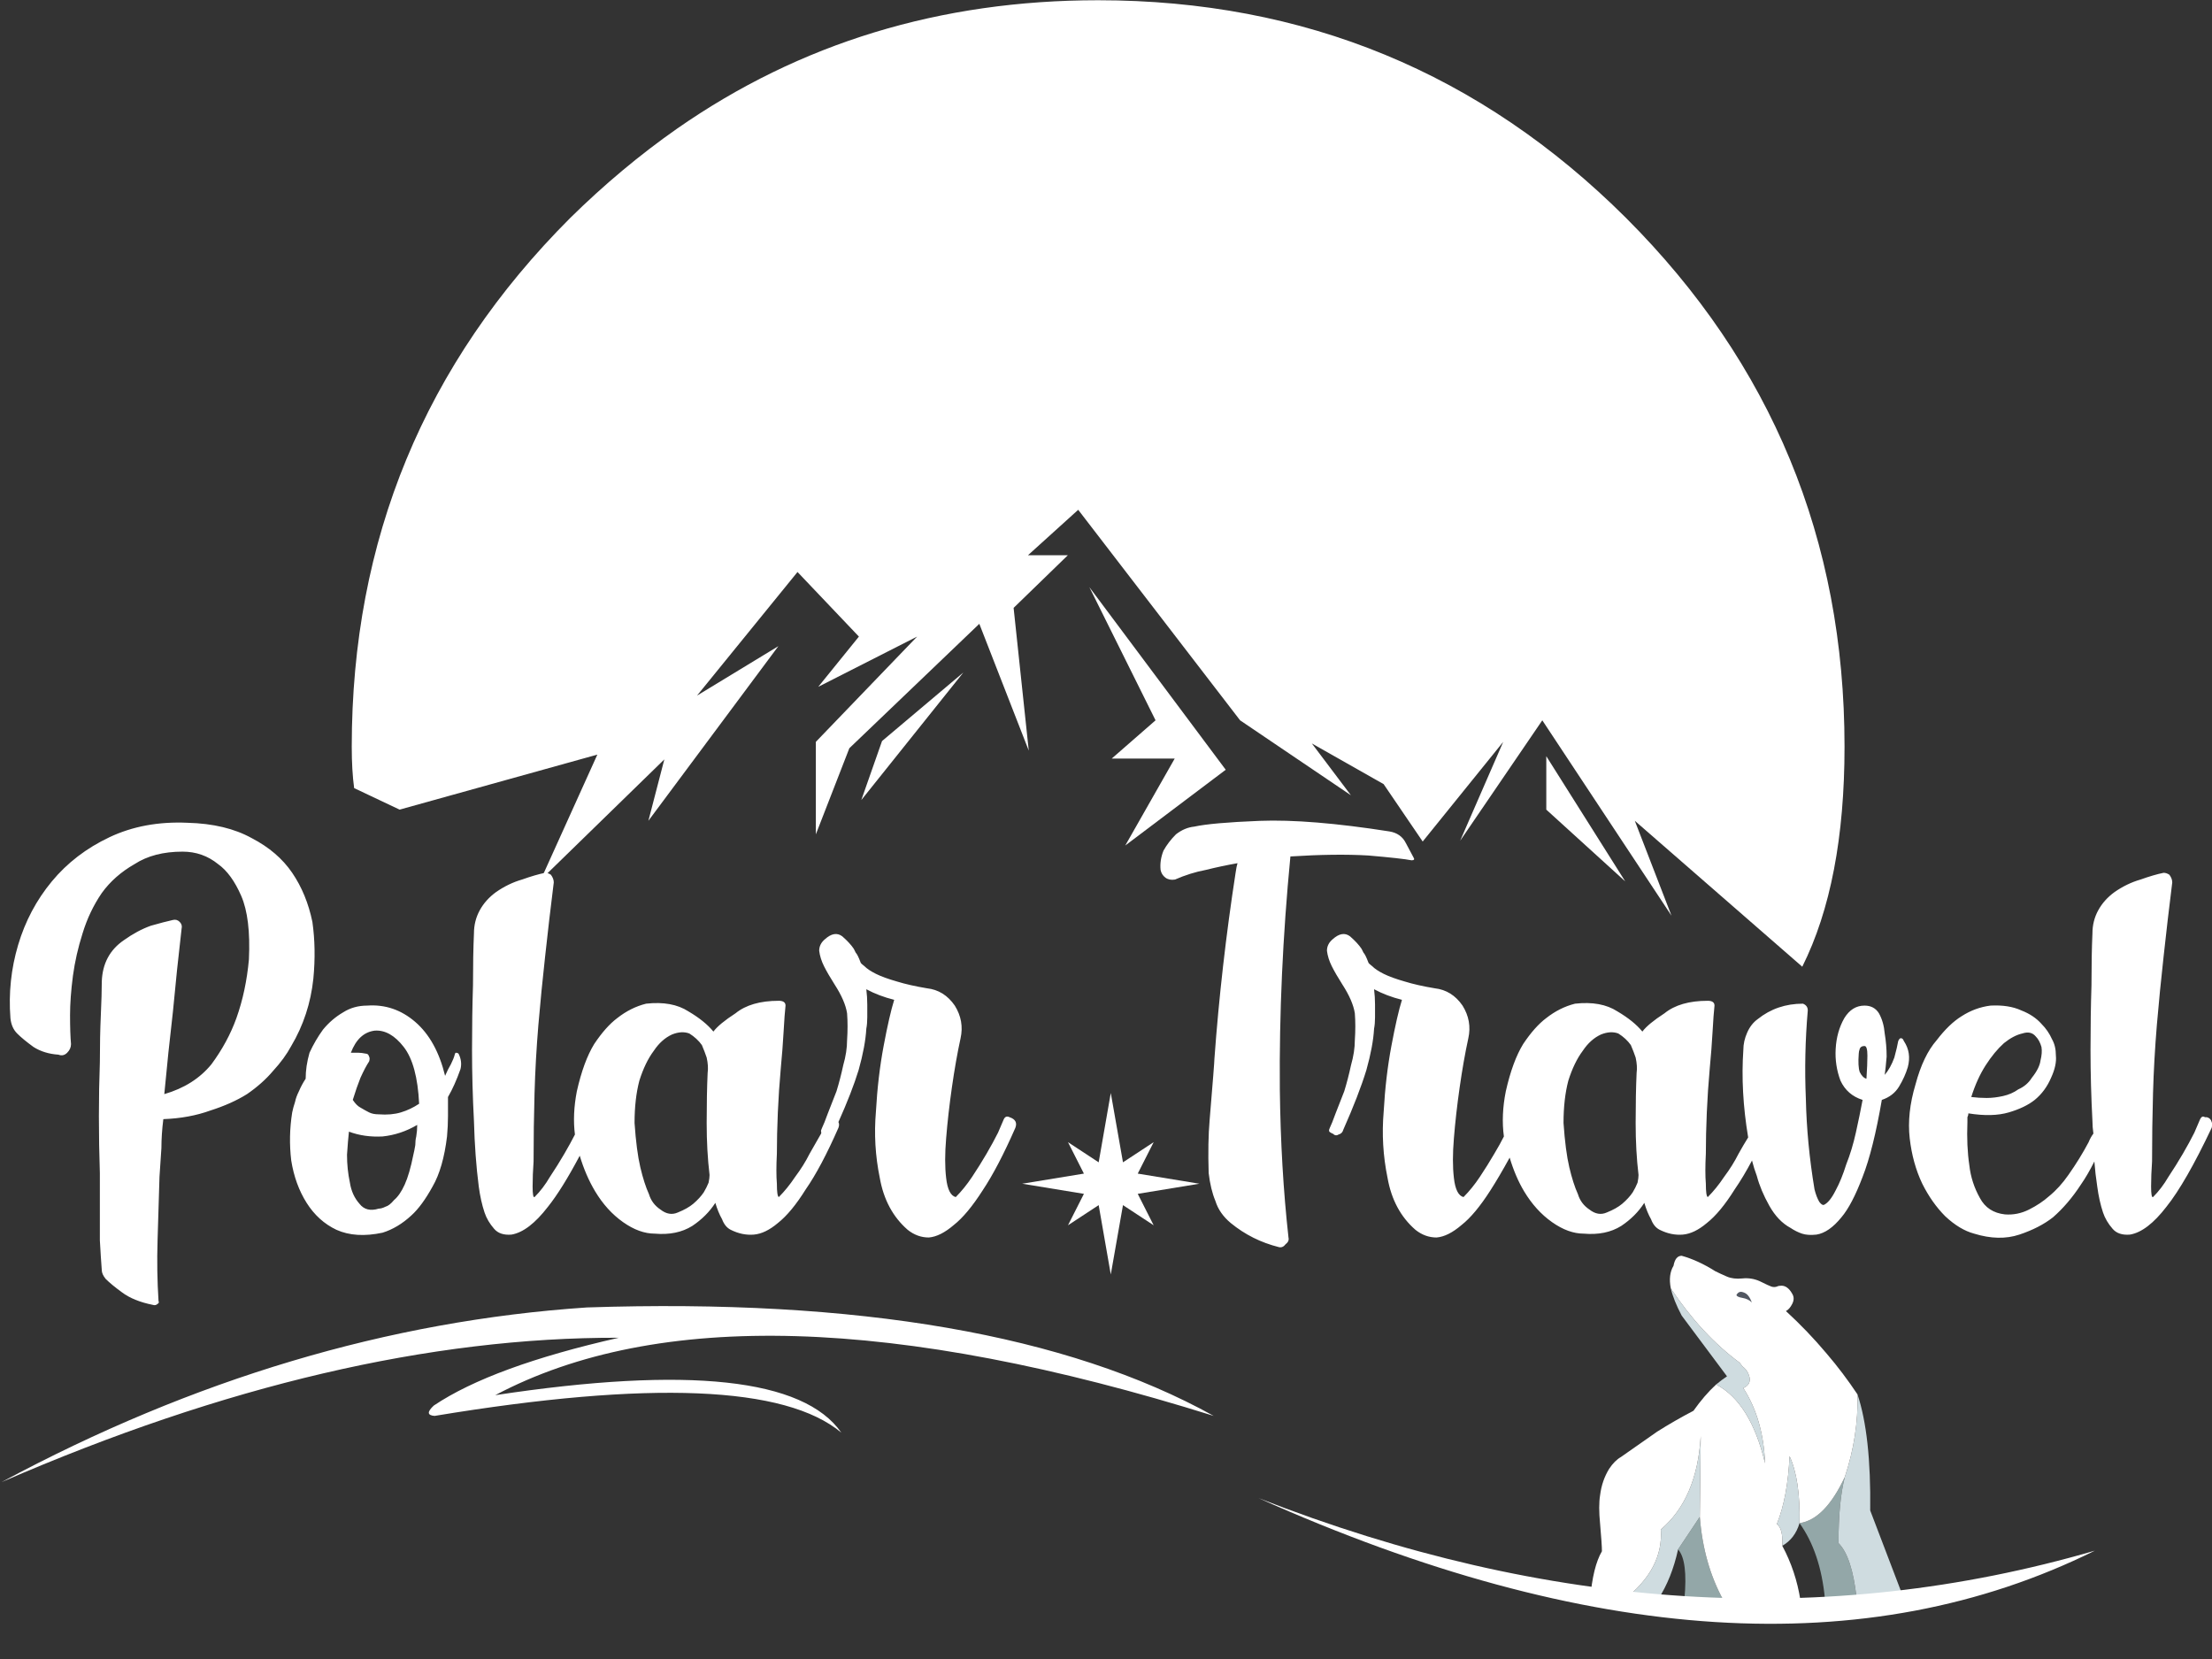 
<svg xmlns="http://www.w3.org/2000/svg" version="1.1" xmlns:xlink="http://www.w3.org/1999/xlink" preserveAspectRatio="none" x="0px" y="0px" width="200px" height="150px" viewBox="0 0 200 150">
<rect x="0" y="0" width="200" height="150" fill="#333333" stroke="none"/>
<defs>
<g id="Layer0_0_MEMBER_0_FILL">
<path fill="#FFFFFF" stroke="none" d="
M 59.05 60.3
L 57.75 64 64.15 56 59.05 60.3
M 80.6 62.1
L 72.05 50.65 76.2 59 73.45 61.4 77.4 61.4 74.3 66.85 80.6 62.1
M 100.7 61.25
L 100.7 64.6 105.65 69.1 100.7 61.25
M 108.55 71.25
L 106.25 65.3 116.75 74.45
Q 119.4 69.15 119.4 60.65 119.4 41.2 105.7 27.5 92 13.85 72.6 13.85 57.75 13.85 46.2 21.9 42.7 24.35 39.5 27.5 25.8 41.2 25.8 60.65 25.8 62.146 25.95 63.25
L 28.8 64.6 41.2 61.15 37.65 69 45.4 61.45 44.4 65.3 52.55 54.35 47.45 57.45 53.75 49.7 57.6 53.75 55.05 56.9 61.25 53.75 54.9 60.35 54.9 66.15 57 60.75 65.15 52.95 68.25 60.9 67.3 51.95 70.7 48.65 68.2 48.65 71.35 45.8 81.5 59 88.45 63.7 86 60.45 90.5 63 92.95 66.6 98 60.35 95.3 66.55 100.45 59 108.55 71.25 Z"/>
</g>

<g id="Layer0_0_MEMBER_1_FILL">
<path fill="#93A7A8" stroke="none" d="
M 119.1 104.8
Q 120.25 106.4 120.5 108.95
L 122.25 108.95
Q 122 106.65 121.25 105.9 121.25 103.6 121.6 102.25 120.5 104.6 119.1 104.8
M 112.4 106.25
Q 112.95 106.85 112.75 109
L 114.9 109.05
Q 113.8 107.05 113.6 104.45
L 112.4 106.25 Z"/>

<path fill="#CFDCE0" stroke="none" d="
M 113.65 100
Q 113.45 103.45 111.45 105.15 111.6 107.3 109.45 109
L 111.3 109
Q 112.05 107.85 112.4 106.25
L 113.6 104.45 113.65 100
M 118.55 101.1
Q 118.45 103.35 117.85 104.85 118.2 105.1 118.15 106.05 118.85 105.65 119.1 104.8 119.15 102.4 118.55 101.1
M 124.85 108.95
L 123 104.1
Q 123.05 99.95 122.3 97.7 122.35 100 121.6 102.25 121.25 103.6 121.25 105.9 122 106.65 122.25 108.95
L 124.85 108.95
M 115.1 96.7
Q 114.8 96.9 114.5 97.15 116.4 98.15 117.2 101.5 117.1 99.05 116 97.35 116.55 97.1 116.25 96.5 116.15 96.3 115.95 96.15
L 115.8 95.95
Q 113.7 94.4 112 91.85 112.15 92.5 112.6 93.35
L 115.1 96.7 Z"/>

<path fill="#FFFFFF" stroke="none" d="
M 118.7 92.7
Q 118.85 92.4 118.7 92.15 118.45 91.7 118.1 91.7 117.95 91.7 117.85 91.75 117.7 91.8 117.55 91.75 117.4 91.7 116.9 91.45 116.45 91.25 115.95 91.3 115.45 91.35 115.1 91.2 114.75 91.05 114.45 90.9 113.5 90.3 112.6 90.05 112.25 90.05 112.15 90.6 111.85 91.1 112 91.85 113.7 94.4 115.8 95.95
L 115.95 96.15
Q 116.15 96.3 116.25 96.5 116.55 97.1 116 97.35 117.1 99.05 117.2 101.5 116.4 98.15 114.5 97.15 113.85 97.75 113.25 98.6 112.2 99.15 111.25 99.75 111.1 99.85 109.25 101.15 108.9 101.35 108.6 101.8 108.2 102.45 108.1 103.25 108 103.85 108.1 104.85 108.2 106 108.2 106.35 107.7 107.2 107.55 109
L 109.45 109
Q 111.6 107.3 111.45 105.15 113.45 103.45 113.65 100
L 113.6 104.45
Q 113.8 107.05 114.9 109.05
L 119.15 109.05
Q 118.9 107.45 118.15 106.05 118.2 105.1 117.85 104.85 118.45 103.35 118.55 101.1 119.15 102.4 119.1 104.8 120.5 104.6 121.6 102.25 122.35 100 122.3 97.7 121.5 96.5 120.6 95.45 119.55 94.2 118.35 93.1 118.55 93 118.7 92.7 Z"/>
</g>

<g id="Layer0_0_MEMBER_1_MEMBER_0_FILL">
<path fill="#515761" stroke="none" d="
M 292.1 215.15
Q 292.85 217.05 298.05 217.95 304.15 218.95 307.8 222.6 305.8 217.35 303.4 214.9 301.4 212.85 298.3 212.05 294.35 210.95 292.1 215.15 Z"/>
</g>

<g id="Layer0_0_MEMBER_2_FILL">
<path fill="#FFFFFF" stroke="none" d="
M 480.15 563
Q 511.2 576.9 532.6 566.3 507.35 573.65 480.15 563
M 428.45 557.2
Q 427.8 557.8 428.5 557.85 448.75 554.5 454 558.9 450.45 553.8 432.3 556.55 447.5 548.5 477.35 557.85 463.55 550.2 438.05 551.05 419.4 552.3 401.35 562 422.3 552.9 440.05 552.95 432.1 554.75 428.45 557.2 Z"/>
</g>

<g id="_______7_0_Layer0_0_FILL">
<path fill="#FFFFFF" stroke="none" d="
M 23.75 17.8
Q 23.05 17.8 22.5 18.15 21.9 18.5 21.45 19.05 21.05 19.6 20.75 20.25 20.55 20.95 20.55 21.6 20.35 21.9 20.2 22.25 20.05 22.55 20 22.8 19.9 23.1 19.85 23.35 19.65 24.6 19.8 25.85 20 27.1 20.6 28.05 21.2 29 22.15 29.45 23.15 29.9 24.55 29.6 25.35 29.35 26.05 28.7 26.6 28.2 27.15 27.2 27.7 26.25 27.9 24.6 27.95 24.05 27.95 23.55 27.95 23.05 27.95 22.55 28.3 21.95 28.6 21.1 28.7 20.7 28.5 20.3 28.45 20.25 28.35 20.25 28.3 20.3 28.3 20.35 28.25 20.55 28.1 20.85 27.95 21.1 27.8 21.45 27.35 19.6 26.25 18.65 25.15 17.7 23.75 17.8
M 22.9 20.25
Q 23.3 19.2 24.15 19.1 24.95 19.05 25.65 19.95 26.35 20.85 26.45 22.9 26 23.2 25.5 23.35 25 23.5 24.35 23.45 24.05 23.45 23.85 23.35 23.65 23.25 23.4 23.1 23.2 23 23 22.7 23.2 22.05 23.4 21.55 23.65 21 23.85 20.7 23.9 20.55 23.85 20.45 23.8 20.3 23.7 20.3 23.45 20.25 23.3 20.25 23.05 20.25 22.9 20.25
M 22.8 24.35
Q 23.6 24.65 24.55 24.6 25.5 24.5 26.35 24 26.35 24.3 26.3 24.6 26.25 24.8 26.25 25.05 26.2 25.35 26.15 25.55 25.95 26.55 25.7 27.1 25.45 27.65 25.15 27.9 24.9 28.2 24.7 28.25 24.5 28.35 24.35 28.35 23.7 28.55 23.35 28.1 22.95 27.65 22.85 27 22.7 26.3 22.7 25.55 22.75 24.8 22.8 24.35
M 20.95 16.4
Q 21.1 14.85 20.9 13.45 20.6 12 19.85 10.9 19.1 9.8 17.75 9.1 16.4 8.35 14.4 8.3 12.15 8.2 10.35 9.05 8.55 9.9 7.35 11.35 6.15 12.8 5.6 14.65 5.05 16.5 5.2 18.45 5.25 18.95 5.55 19.25 5.85 19.55 6.4 19.95 6.95 20.3 7.7 20.35 7.95 20.45 8.15 20.25 8.35 20.05 8.35 19.8 8.3 19.25 8.3 18.3 8.3 17.4 8.45 16.25 8.6 15.15 8.95 14.05 9.3 12.9 9.95 11.95 10.6 11.05 11.65 10.45 12.65 9.8 14.15 9.8 15.2 9.8 16 10.45 16.7 10.95 17.2 12.1 17.7 13.25 17.6 15.4 17.45 17.05 16.95 18.45 16.5 19.7 15.65 20.85 14.75 21.95 13.2 22.4 13.4 20.25 13.65 18.1 13.85 15.95 14.1 13.8 14.15 13.6 14 13.45 13.85 13.3 13.65 13.35 13.2 13.45 12.5 13.65 11.8 13.9 11.1 14.4 10 15.15 9.95 16.55 9.95 17.2 9.9 18.3 9.85 19.4 9.85 20.75 9.8 22.1 9.8 23.55 9.8 25.05 9.85 26.5
L 9.85 28.4
Q 9.85 29.15 9.85 30 9.9 30.9 9.95 31.55 9.95 31.75 10.15 32 10.45 32.3 11 32.7 11.6 33.15 12.6 33.35 12.75 33.4 12.85 33.3 12.95 33.25 12.9 33.15 12.8 31.6 12.85 30 12.9 28.4 12.95 26.7 13 25.95 13.05 25.2 13.05 24.5 13.15 23.7 14.5 23.65 15.6 23.25 16.7 22.9 17.5 22.4 18.3 21.85 18.85 21.2 19.45 20.55 19.8 19.9 20.75 18.3 20.95 16.4
M 49.05 14.85
Q 48.85 14.55 48.45 14.2 48.05 13.9 47.55 14.35 47.25 14.6 47.25 14.95 47.3 15.35 47.5 15.75 47.7 16.15 48.05 16.7 48.6 17.55 48.7 18.2 48.75 18.85 48.7 19.6 48.7 20.2 48.5 20.9 48.35 21.6 48.15 22.25 47.9 22.9 47.7 23.4 47.5 23.95 47.4 24.15 47.328 24.294 47.35 24.35 47.368 24.404 47.35 24.45 47.1 24.9 46.75 25.5 46.45 26.1 46 26.7 45.6 27.3 45.15 27.75 45.05 27.7 45.05 27.05 45 26.45 45.05 25.5 45.05 24.5 45.1 23.35 45.15 22.2 45.25 21.1 45.35 20.05 45.4 19.15 45.45 18.25 45.5 17.8 45.5 17.55 45.15 17.55 43.7 17.55 42.9 18.2 42.05 18.75 41.75 19.15 41.3 18.6 40.45 18.1 39.6 17.55 38.25 17.7 37.45 17.9 36.75 18.45 36.15 18.9 35.55 19.8 35 20.7 34.65 22.25 34.417 23.454 34.55 24.5 34.313 24.963 34 25.5 33.65 26.1 33.25 26.7 32.9 27.3 32.45 27.75 32.35 27.8 32.35 27.2 32.35 26.6 32.4 25.9 32.4 24.1 32.45 22.35 32.5 20.6 32.65 18.8 32.8 17.05 33 15.25 33.2 13.4 33.45 11.4 33.45 11.2 33.3 11 33.15 10.9 33 10.9 32.5 11 31.8 11.25 31.1 11.45 30.45 11.9 29.9 12.3 29.6 12.85 29.3 13.4 29.3 14.05 29.25 15.15 29.25 16.75 29.2 18.3 29.2 20.1 29.2 21.9 29.3 23.8 29.35 25.65 29.55 27.2 29.65 27.95 29.85 28.55 30 29 30.35 29.4 30.65 29.75 31.25 29.7 32.15 29.55 33.15 28.25 33.877 27.342 34.8 25.6 35.111 26.635 35.6 27.45 36.2 28.45 37.05 29.05 37.9 29.65 38.7 29.65 39.85 29.75 40.65 29.25 41.4 28.75 41.85 28.05 42 28.55 42.2 28.9 42.35 29.3 42.65 29.45 43.25 29.75 43.85 29.7 44.45 29.65 45.1 29.1 45.8 28.55 46.55 27.35 47.35 26.2 48.25 24.15 48.316 23.975 48.25 23.85 48.945 22.303 49.3 21.15 49.65 19.9 49.7 19 49.75 18.75 49.75 18.4 49.75 18.1 49.75 17.75 49.75 17.35 49.7 16.95 50.35 17.3 51.15 17.5 50.9 18.3 50.6 19.9 50.3 21.5 50.2 23.3 50.05 25.05 50.4 26.75 50.7 28.45 51.85 29.45 52.35 29.85 52.95 29.85 53.55 29.8 54.25 29.2 54.95 28.65 55.75 27.4 56.55 26.2 57.45 24.15 57.6 23.75 57.15 23.6 56.95 23.5 56.85 23.7 56.75 23.95 56.55 24.4 56.3 24.9 55.95 25.5 55.6 26.1 55.2 26.7 54.8 27.3 54.35 27.75 53.95 27.65 53.85 26.75 53.75 25.9 53.85 24.7 53.95 23.45 54.15 22.05 54.35 20.65 54.6 19.5 54.8 18.6 54.3 17.8 53.75 17 52.85 16.9 51.95 16.75 51.3 16.55 50.6 16.35 50.2 16.15 49.8 15.95 49.6 15.75 49.4 15.6 49.4 15.55 49.25 15.15 49.15 15.05 49.1 14.95 49.05 14.85
M 40.5 19.25
Q 40.9 19.5 41.15 19.85 41.3 20.2 41.4 20.5 41.5 20.95 41.45 21.3 41.4 22.4 41.4 23.9 41.4 25.35 41.55 26.6 41.55 26.75 41.5 27 41.4 27.25 41.25 27.5 41.05 27.8 40.7 28.1 40.4 28.35 39.9 28.55 39.45 28.75 39 28.4 38.55 28.1 38.4 27.6 38.15 27.05 37.95 26.2 37.75 25.35 37.65 23.9 37.65 22.65 37.9 21.7 38.2 20.75 38.65 20.15 39.05 19.55 39.6 19.3 40.1 19.1 40.5 19.25
M 78.15 10.1
L 77.75 9.35
Q 77.5 8.85 76.9 8.75 72.75 8.1 70.15 8.2 67.65 8.3 66.75 8.5 66.25 8.55 65.8 8.9 65.4 9.3 65.15 9.75 64.95 10.25 65 10.75 65.05 11 65.25 11.15 65.45 11.3 65.75 11.25 66.55 10.9 67.35 10.75 68.15 10.55 69 10.4 68.95 10.55 68.9 10.9 68.15 15.75 67.8 20.55 67.8 20.75 67.55 23.75 67.45 24.9 67.5 26.5 67.6 27.35 67.85 27.95 68.05 28.6 68.65 29.1 69.75 30 71.15 30.35 71.35 30.4 71.5 30.2 71.7 30.05 71.65 29.85 71.25 26.25 71.2 22.15 71.15 16.25 71.75 10.05 74.1 9.9 75.8 10 77.55 10.15 78.05 10.25 78.25 10.25 78.15 10.1
M 102.35 18.2
Q 102.1 17.8 101.6 17.8 100.95 17.8 100.55 18.45 100.15 19.15 100.1 20.05 100.05 20.9 100.35 21.7 100.7 22.45 101.5 22.7 101.35 23.5 101.15 24.4 100.95 25.3 100.65 26.05 100.4 26.85 100.1 27.4 99.8 28 99.5 28.15 99.4 28.2 99.25 28 99.1 27.75 99 27.35 98.6 24.95 98.55 22.65 98.45 20.35 98.65 18.05 98.65 17.8 98.4 17.7 97.05 17.7 96.05 18.5 95.7 18.75 95.5 19.2 95.3 19.65 95.3 20.1 95.15 22.25 95.55 24.65 95.3 25.05 95.05 25.5 94.75 26.1 94.3 26.7 93.9 27.3 93.45 27.75 93.35 27.7 93.35 27.05 93.3 26.45 93.35 25.5 93.35 24.5 93.4 23.35 93.45 22.2 93.55 21.1 93.65 20.05 93.7 19.15 93.75 18.25 93.8 17.8 93.8 17.55 93.45 17.55 92 17.55 91.2 18.2 90.35 18.75 90.05 19.15 89.6 18.6 88.75 18.1 87.9 17.55 86.55 17.7 85.75 17.9 85.05 18.45 84.45 18.9 83.85 19.8 83.3 20.7 82.95 22.25 82.7 23.5 82.85 24.6 82.65 25 82.35 25.5 82 26.1 81.6 26.7 81.2 27.3 80.75 27.75 80.35 27.65 80.25 26.75 80.15 25.9 80.25 24.7 80.35 23.45 80.55 22.05 80.75 20.65 81 19.5 81.2 18.6 80.7 17.8 80.15 17 79.25 16.9 78.35 16.75 77.7 16.55 77 16.35 76.6 16.15 76.2 15.95 76 15.75 75.8 15.6 75.8 15.55 75.65 15.15 75.55 15.05 75.5 14.95 75.45 14.85 75.25 14.55 74.85 14.2 74.45 13.9 73.95 14.35 73.65 14.6 73.65 14.95 73.7 15.35 73.9 15.75 74.1 16.15 74.45 16.7 75 17.55 75.1 18.2 75.15 18.85 75.1 19.6 75.1 20.2 74.9 20.9 74.75 21.6 74.55 22.25 74.3 22.9 74.1 23.4 73.9 23.95 73.8 24.15 73.7 24.35 73.85 24.4 73.9 24.45 73.95 24.45 74.1 24.6 74.25 24.5 74.45 24.45 74.5 24.25 75.3 22.45 75.7 21.15 76.05 19.9 76.1 19 76.15 18.75 76.15 18.4 76.15 18.1 76.15 17.75 76.15 17.35 76.1 16.95 76.75 17.3 77.55 17.5 77.3 18.3 77 19.9 76.7 21.5 76.6 23.3 76.45 25.05 76.8 26.75 77.1 28.45 78.25 29.45 78.75 29.85 79.35 29.85 79.95 29.8 80.65 29.2 81.35 28.65 82.15 27.4 82.6 26.7 83.15 25.7 83.45 26.7 83.9 27.45 84.5 28.45 85.35 29.05 86.2 29.65 87 29.65 88.15 29.75 88.95 29.25 89.7 28.75 90.15 28.05 90.3 28.55 90.5 28.9 90.65 29.3 90.95 29.45 91.55 29.75 92.15 29.7 92.75 29.65 93.4 29.1 94.1 28.55 94.85 27.35 95.3 26.7 95.75 25.85 95.85 26.25 96 26.65 96.2 27.4 96.65 28.2 97.1 29 97.75 29.35 98.05 29.55 98.35 29.65 98.65 29.75 99.1 29.7 99.75 29.6 100.4 28.8 100.95 28.15 101.5 26.7 102.05 25.3 102.5 22.7 103.1 22.5 103.4 22 103.7 21.5 103.85 21 104.05 20.25 103.65 19.65
L 103.6 19.55
Q 103.45 19.4 103.35 19.65 103.3 19.95 103.15 20.5 102.95 21.05 102.65 21.4 102.7 21.05 102.75 20.45 102.75 19.85 102.65 19.25 102.6 18.65 102.35 18.2
M 101.35 20.05
Q 101.4 19.9 101.6 19.9 101.75 19.9 101.75 20.4 101.75 20.85 101.7 21.6 101.5 21.55 101.35 21.25 101.25 20.95 101.3 20.3 101.3 20.2 101.35 20.05
M 86.2 21.7
Q 86.5 20.75 86.95 20.15 87.35 19.55 87.9 19.3 88.4 19.1 88.8 19.25 89.2 19.5 89.45 19.85 89.6 20.2 89.7 20.5 89.8 20.95 89.75 21.3 89.7 22.4 89.7 23.9 89.7 25.35 89.85 26.6 89.85 26.75 89.8 27 89.7 27.25 89.55 27.5 89.35 27.8 89 28.1 88.7 28.35 88.2 28.55 87.75 28.75 87.3 28.4 86.85 28.1 86.7 27.6 86.45 27.05 86.25 26.2 86.05 25.35 85.95 23.9 85.95 22.65 86.2 21.7
M 117.6 11.4
Q 117.6 11.2 117.45 11 117.3 10.9 117.15 10.9 116.65 11 115.95 11.25 115.25 11.45 114.6 11.9 114.05 12.3 113.75 12.85 113.45 13.4 113.45 14.05 113.4 15.15 113.4 16.75 113.35 18.3 113.35 20.1 113.35 21.9 113.45 23.8 113.45 24.1 113.5 24.45 113.35 24.65 113.25 24.9 112.8 25.75 112.2 26.6 111.75 27.25 111.2 27.7 110.75 28.1 110.15 28.4 109.55 28.7 108.9 28.65 108 28.55 107.6 27.8 107.15 27 107.05 26.1 106.9 25.1 106.95 23.85 106.95 23.75 106.95 23.6 107 23.5 107 23.4 108.25 23.6 109.1 23.35 109.95 23.1 110.45 22.7 111 22.25 111.3 21.55 111.6 20.9 111.55 20.4 111.55 19.9 111.35 19.55 111.15 19.1 110.8 18.75 110.4 18.3 109.75 18.05 109.1 17.75 108.15 17.8 107.35 17.9 106.65 18.35 106 18.75 105.35 19.6 104.65 20.4 104.25 21.9 103.8 23.4 103.95 24.7 104.1 26 104.6 27.05 105.1 28.05 105.8 28.75 106.55 29.45 107.3 29.65 108.6 30.05 109.65 29.7 110.7 29.35 111.4 28.8 112.2 28.1 112.85 27.1 113.2 26.6 113.55 25.9 113.6 26.55 113.7 27.2 113.8 27.95 114 28.55 114.15 29 114.5 29.4 114.8 29.75 115.4 29.7 116.3 29.55 117.3 28.25 118.3 27 119.65 24.15 119.7 23.95 119.65 23.85 119.6 23.65 119.4 23.6
L 119.3 23.6
Q 119.15 23.5 119.05 23.7 118.95 23.95 118.75 24.4 118.5 24.9 118.15 25.5 117.8 26.1 117.4 26.7 117.05 27.3 116.6 27.75 116.5 27.8 116.5 27.2 116.5 26.6 116.55 25.9 116.55 24.1 116.6 22.35 116.65 20.6 116.8 18.8 116.95 17.05 117.15 15.25 117.35 13.4 117.6 11.4
M 110.5 19.4
Q 110.7 19.6 110.8 19.95 110.85 20.25 110.75 20.65 110.7 21.05 110.3 21.55 110.05 21.95 109.6 22.15 109.25 22.4 108.8 22.5 108.35 22.6 107.95 22.6 107.55 22.6 107.15 22.55 107.45 21.6 107.9 20.9 108.35 20.2 108.85 19.75 109.35 19.35 109.8 19.25 110.25 19.1 110.5 19.4 Z"/>
</g>

<g id="Layer0_0_MEMBER_4_FILL">
<path fill="#FFFFFF" stroke="none" d="
M 380.75 144.9
L 399.25 132.75 406.55 174.55 413.9 132.75 432.4 144.9 422.8 125.95 459.95 119.85 422.8 113.75 432.4 94.8 413.9 106.95 406.55 65.15 399.25 106.95 380.75 94.8 390.35 113.75 353.15 119.85 390.35 125.95 380.75 144.9 Z"/>
</g>
</defs>

<g id="_____1">
<g transform="matrix( 1.442, 0, 0, 1.442, -5.4,-19.95) ">
<use xlink:href="#Layer0_0_MEMBER_0_FILL"/>
</g>

<g transform="matrix( 1.639, 0, 0, 1.639, -32.5,-34.05) ">
<use xlink:href="#Layer0_0_MEMBER_1_FILL"/>
</g>

<g transform="matrix( 0.089, 0, 0, 0.089, 131,97.95) ">
<use xlink:href="#Layer0_0_MEMBER_1_MEMBER_0_FILL"/>
</g>

<g transform="matrix( 1.442, 0, 0, 1.442, -578.6,-676.4) ">
<use xlink:href="#Layer0_0_MEMBER_2_FILL"/>
</g>

<g transform="matrix( 1.739, 0, 0, 1.74, -8.1,59.95) ">
<g transform="matrix( 1, 0, 0, 1, 0,0) ">
<use xlink:href="#_______7_0_Layer0_0_FILL"/>
</g>
</g>

<g transform="matrix( 0.15, 0, 0, 0.15, 39.45,89.05) ">
<use xlink:href="#Layer0_0_MEMBER_4_FILL"/>
</g>
</g>
</svg>
